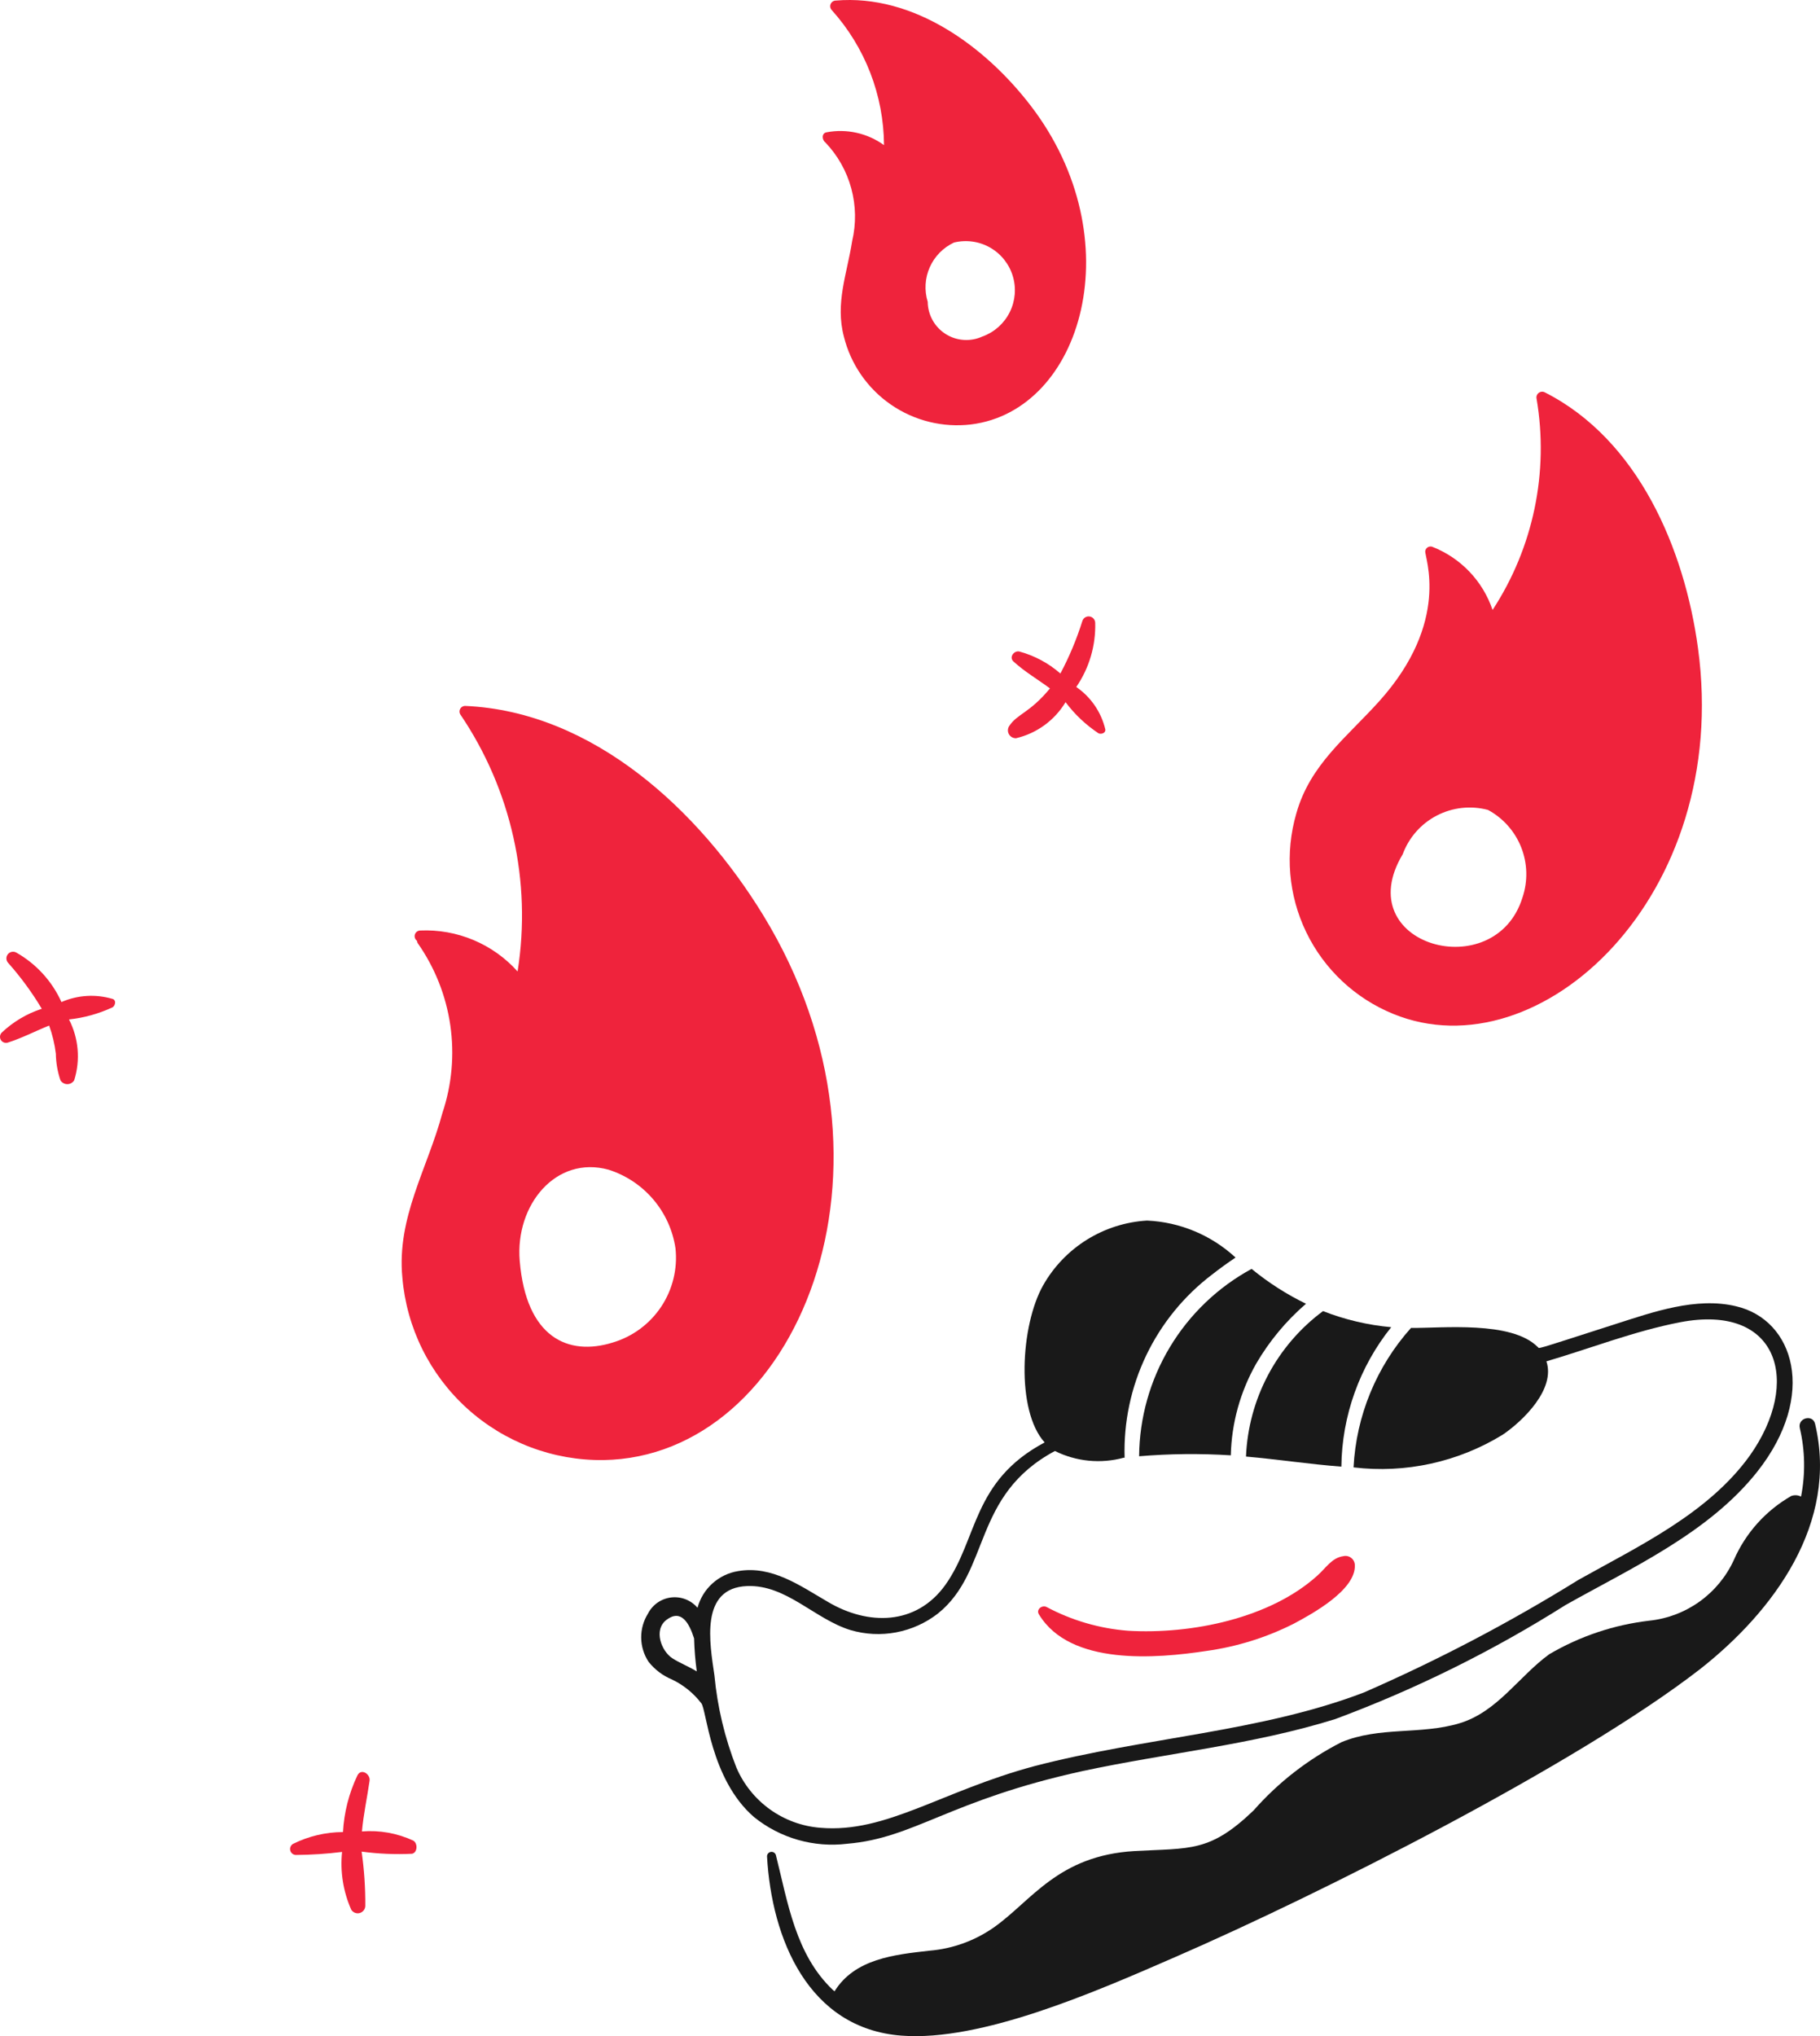 <svg width="422" height="472" viewBox="0 0 422 472" fill="none" xmlns="http://www.w3.org/2000/svg">
<path d="M420.86 330.067C420.306 327.724 416.749 328.718 417.321 331.056C418.545 336.266 418.64 341.677 417.601 346.927C417.254 346.746 416.874 346.64 416.484 346.615C416.094 346.591 415.703 346.648 415.337 346.784C409.407 350.179 404.732 355.397 402.008 361.661C400.242 365.492 397.51 368.798 394.081 371.257C390.652 373.715 386.644 375.242 382.447 375.687C374.246 376.637 366.334 379.288 359.217 383.47C352.127 388.636 347.17 396.855 338.381 399.479C329.45 402.17 319.809 400.187 311.015 403.868C303.301 407.807 296.401 413.166 290.677 419.665C280.495 429.438 276.048 428.368 263.105 429.09C245.292 430.121 239.178 440.647 230.433 446.801C226.036 449.881 220.9 451.738 215.55 452.185C207.402 453.105 198.184 454.05 193.507 461.604C193.364 461.535 193.296 461.392 193.153 461.324C184.445 453.105 182.666 440.989 179.899 430.01C179.824 429.773 179.667 429.571 179.457 429.439C179.247 429.306 178.997 429.253 178.752 429.287C178.506 429.321 178.28 429.441 178.115 429.626C177.949 429.81 177.854 430.048 177.846 430.296C178.91 449.419 187.412 470.245 209.031 471.88C227.491 473.298 253.751 461.834 272.472 453.671C305.672 439.26 365.48 409.152 394.165 386.939C411.381 373.417 426.308 353.008 420.86 330.067ZM264.125 337.577C271.196 336.983 278.302 336.911 285.384 337.36C285.559 329.9 287.58 322.599 291.267 316.11C294.323 310.875 298.226 306.182 302.817 302.222C298.309 300.033 294.076 297.32 290.204 294.14C282.374 298.395 275.827 304.667 271.241 312.305C266.655 319.944 264.198 328.669 264.125 337.577Z" fill="#191919"/>
<path d="M196.419 427.402C212.092 426.09 220.01 417.343 251.064 410.541C270.557 406.364 290.54 404.449 309.604 398.499C328.26 391.561 346.146 382.706 362.974 372.078C378.424 363.374 396.212 355.36 407.482 341.118C421.464 323.4 415.984 305.911 402.506 302.797C393.295 300.596 383.3 304.14 374.655 306.906C354.31 313.44 357.24 312.576 356.512 312.215C350.423 306.129 334.37 307.907 327.168 307.826C319.161 316.764 314.46 328.173 313.845 340.154C325.9 341.599 338.088 338.928 348.433 332.576C353.321 329.243 360.692 321.945 358.564 315.573C368.914 312.526 378.977 308.554 389.607 306.502C412.414 302.15 417.831 320.359 405.697 337.462C396.056 350.847 380.041 358.357 366.009 366.221C350.071 376.105 333.443 384.832 316.252 392.332C292.35 401.477 265.556 402.714 239.857 409.404C218.306 415.185 205.481 424.996 190.243 423.702C186.028 423.378 181.983 421.905 178.547 419.445C175.11 416.984 172.414 413.63 170.75 409.746C168.056 402.889 166.339 395.688 165.65 388.353C164.587 380.986 162.18 368.093 173.232 367.664C182.306 367.309 188.893 375.317 197.19 377.866C200.63 378.88 204.262 379.062 207.786 378.398C211.31 377.733 214.626 376.24 217.46 374.042C229.756 364.182 225.334 346.688 244.602 336.355C249.547 338.811 255.222 339.366 260.549 337.916H260.761C260.513 329.723 262.23 321.59 265.769 314.196C269.307 306.802 274.563 300.361 281.099 295.411C282.735 294.13 284.576 292.788 286.485 291.513C280.873 286.32 273.601 283.282 265.96 282.94C261.009 283.233 256.209 284.761 252 287.384C247.791 290.008 244.307 293.644 241.866 297.96C236.616 307.254 235.528 326.98 242.22 334.372C225.365 343.337 226.77 356.753 219.207 367.384C212.403 376.877 201.208 376.802 191.99 371.35C185.547 367.62 179.022 362.852 171.154 364.195C168.931 364.553 166.858 365.547 165.186 367.056C163.514 368.565 162.315 370.524 161.732 372.699C160.99 371.83 160.046 371.157 158.982 370.739C157.918 370.322 156.767 370.172 155.632 370.305C154.497 370.438 153.412 370.849 152.473 371.5C151.535 372.152 150.771 373.025 150.25 374.042C149.195 375.724 148.647 377.674 148.673 379.658C148.698 381.643 149.295 383.579 150.393 385.233C151.831 387.046 153.708 388.46 155.848 389.342C158.49 390.609 160.797 392.479 162.584 394.8C163.828 396.044 164.624 412.413 174.843 421.222C177.843 423.642 181.298 425.436 185.004 426.497C188.71 427.559 192.592 427.866 196.419 427.402ZM155.904 384.406C153.36 382.764 151.444 377.816 154.56 375.478C157.963 372.929 159.804 376.255 160.936 379.799C161.007 382.359 161.215 384.914 161.558 387.452C159.71 386.314 157.515 385.456 155.904 384.406Z" fill="#191919"/>
<path d="M288.91 337.646C296.137 338.267 303.582 339.418 311.021 339.983C311.149 328.219 315.218 316.837 322.577 307.656C317.156 307.169 311.833 305.913 306.767 303.926C301.461 307.857 297.103 312.927 294.013 318.762C290.923 324.597 289.179 331.049 288.91 337.646Z" fill="#191919"/>
<path d="M240.926 374.271C248.159 386.176 268.143 384.472 279.768 382.701C286.802 381.724 293.628 379.594 299.969 376.397C304.36 374.059 314.423 368.532 314.144 362.794C314.135 362.469 314.054 362.151 313.907 361.861C313.759 361.572 313.548 361.32 313.289 361.123C313.031 360.926 312.731 360.789 312.413 360.724C312.095 360.658 311.766 360.664 311.45 360.743C308.826 361.097 307.408 363.503 305.492 365.206C294.527 375.153 276.26 378.883 261.55 378.025C254.93 377.507 248.488 375.625 242.63 372.499C241.567 372.008 240.149 373.139 240.926 374.271Z" fill="#EF233C"/>
<path d="M95.827 426.673C92.11 424.947 88.008 424.215 83.923 424.547C84.277 420.581 85.123 416.757 85.695 412.785C85.907 411.231 83.711 409.813 82.859 411.585C80.908 415.696 79.775 420.147 79.525 424.69C75.492 424.703 71.516 425.648 67.907 427.45C67.656 427.608 67.462 427.843 67.354 428.119C67.246 428.396 67.231 428.7 67.31 428.986C67.389 429.272 67.558 429.525 67.792 429.708C68.026 429.89 68.313 429.993 68.61 429.999C72.189 429.974 75.763 429.739 79.314 429.297C78.843 433.868 79.576 438.482 81.441 442.682C81.639 443.003 81.934 443.253 82.285 443.394C82.635 443.535 83.021 443.559 83.387 443.464C83.752 443.368 84.077 443.158 84.313 442.864C84.55 442.57 84.686 442.207 84.7 441.83C84.73 437.612 84.445 433.398 83.848 429.222C87.725 429.741 91.641 429.908 95.547 429.72C96.822 429.434 96.897 427.301 95.827 426.673ZM26.161 231.576C22.232 230.394 18.011 230.645 14.25 232.284C12.063 227.442 8.39 223.423 3.764 220.808C3.442 220.632 3.069 220.577 2.71 220.652C2.351 220.727 2.031 220.927 1.806 221.217C1.582 221.506 1.468 221.866 1.485 222.232C1.501 222.598 1.648 222.946 1.898 223.214C4.822 226.507 7.431 230.066 9.691 233.845C6.225 234.974 3.053 236.86 0.406 239.365C0.189 239.583 0.051 239.866 0.012 240.17C-0.028 240.475 0.034 240.783 0.187 241.049C0.341 241.315 0.577 241.523 0.861 241.641C1.144 241.759 1.458 241.781 1.755 241.703C5.089 240.646 8.205 239.011 11.396 237.736C12.156 239.845 12.678 242.033 12.95 244.258C12.983 246.354 13.342 248.433 14.014 250.419C14.18 250.693 14.415 250.919 14.694 251.077C14.973 251.234 15.289 251.317 15.61 251.317C15.93 251.317 16.245 251.234 16.525 251.077C16.804 250.919 17.038 250.693 17.205 250.419C18.671 245.743 18.238 240.678 15.998 236.319C19.51 235.94 22.936 234.984 26.136 233.49C26.795 232.993 26.938 231.861 26.161 231.576ZM249.552 159.248C252.551 154.878 254.088 149.67 253.943 144.371C253.933 144.012 253.797 143.668 253.558 143.4C253.319 143.131 252.993 142.956 252.637 142.904C252.281 142.853 251.919 142.929 251.614 143.119C251.309 143.309 251.08 143.601 250.97 143.943C249.649 148.153 247.942 152.232 245.87 156.128C243.13 153.729 239.88 151.986 236.366 151.03C235.122 150.744 233.878 152.373 235.023 153.367C237.573 155.705 240.62 157.477 243.456 159.584C238.661 165.385 235.844 165.44 233.959 168.369C233.792 168.65 233.703 168.972 233.703 169.299C233.702 169.627 233.79 169.949 233.956 170.231C234.123 170.513 234.362 170.745 234.649 170.903C234.937 171.061 235.261 171.139 235.589 171.129C237.964 170.572 240.203 169.545 242.175 168.108C244.147 166.672 245.811 164.856 247.07 162.767C249.187 165.599 251.778 168.045 254.726 169.997C255.348 170.277 256.424 169.923 256.287 169.077C255.339 165.08 252.938 161.577 249.552 159.248ZM238.991 24.504C228.467 10.79 211.848 -1.42 193.774 0.134C193.521 0.14 193.276 0.218 193.068 0.361C192.859 0.503 192.696 0.703 192.599 0.936C192.501 1.168 192.474 1.425 192.519 1.673C192.564 1.921 192.68 2.151 192.853 2.335C200.592 10.936 204.905 22.075 204.975 33.643C203.073 32.266 200.91 31.293 198.618 30.782C196.326 30.271 193.954 30.233 191.647 30.671C190.446 30.883 190.583 32.437 191.367 33.009C194.227 36.003 196.294 39.664 197.38 43.659C198.466 47.654 198.537 51.857 197.587 55.887C196.386 63.54 193.618 70.266 195.677 78.062C197.272 84.458 201.148 90.051 206.575 93.794C212.003 97.537 218.611 99.172 225.158 98.391C251.1 95.171 262.594 55.259 238.991 24.504ZM227.864 77.969C226.507 78.606 225.012 78.893 223.515 78.802C222.019 78.712 220.57 78.247 219.3 77.45C218.03 76.654 216.981 75.551 216.248 74.244C215.516 72.937 215.123 71.466 215.107 69.968C214.292 67.327 214.46 64.481 215.58 61.955C216.7 59.428 218.698 57.392 221.203 56.222C224.031 55.529 227.018 55.943 229.551 57.381C232.083 58.819 233.969 61.171 234.822 63.955C235.674 66.739 235.428 69.743 234.134 72.352C232.84 74.96 230.597 76.975 227.864 77.982V77.969ZM176.925 212.092C162.128 187.927 137.517 164.912 107.825 163.638C107.602 163.641 107.383 163.703 107.191 163.815C106.998 163.927 106.837 164.087 106.723 164.279C106.61 164.471 106.548 164.689 106.542 164.912C106.537 165.135 106.589 165.355 106.693 165.552C118.556 183.019 123.319 204.346 120.015 225.197C117.186 222.039 113.69 219.548 109.78 217.907C105.87 216.265 101.644 215.512 97.407 215.704C97.156 215.712 96.912 215.793 96.705 215.935C96.498 216.078 96.337 216.277 96.24 216.509C96.143 216.741 96.115 216.995 96.158 217.243C96.202 217.49 96.316 217.72 96.486 217.905L96.698 218.116C96.71 218.29 96.759 218.459 96.841 218.613C100.816 224.27 103.407 230.781 104.404 237.622C105.401 244.463 104.777 251.442 102.582 257.997C99.105 270.966 91.946 282.243 93.296 296.181C94.287 307.816 99.649 318.644 108.303 326.487C116.957 334.33 128.262 338.606 139.943 338.456C184.55 337.772 212.912 270.885 176.925 212.092ZM142.095 311.207C131.745 314.44 121.999 310.082 120.507 292.296C119.418 279.284 128.94 267.764 141.143 271.158C145.168 272.447 148.751 274.837 151.487 278.056C154.223 281.275 156.002 285.196 156.624 289.374C157.133 294.136 155.958 298.926 153.305 302.914C150.651 306.901 146.686 309.835 142.095 311.207ZM393.71 150.246C390.6 127.3 379.884 101.935 358.202 90.956C357.976 90.837 357.72 90.785 357.465 90.808C357.21 90.83 356.967 90.925 356.765 91.082C356.563 91.239 356.411 91.45 356.326 91.692C356.241 91.933 356.227 92.193 356.287 92.442C359.178 109.462 355.532 126.945 346.08 141.394C344.958 138.071 343.12 135.036 340.696 132.502C338.271 129.968 335.319 127.997 332.049 126.728C331.878 126.678 331.698 126.666 331.521 126.691C331.345 126.717 331.176 126.78 331.026 126.877C330.876 126.974 330.749 127.102 330.653 127.252C330.557 127.402 330.494 127.571 330.469 127.748C330.264 129.097 336.508 143.974 319.79 162.562C312.202 170.992 303.768 177.228 300.577 188.561C297.911 197.713 298.732 207.529 302.883 216.111C307.033 224.694 314.217 231.435 323.049 235.032C357.039 248.958 401.547 207.771 393.71 150.246ZM353.028 208.007C346.696 228.635 312.6 219.117 325.245 198.023C326.667 194.156 329.483 190.959 333.14 189.058C336.797 187.157 341.033 186.69 345.017 187.747C348.524 189.641 351.251 192.712 352.716 196.418C354.181 200.124 354.292 204.228 353.028 208.007Z" fill="#EF233C"/>
</svg>
